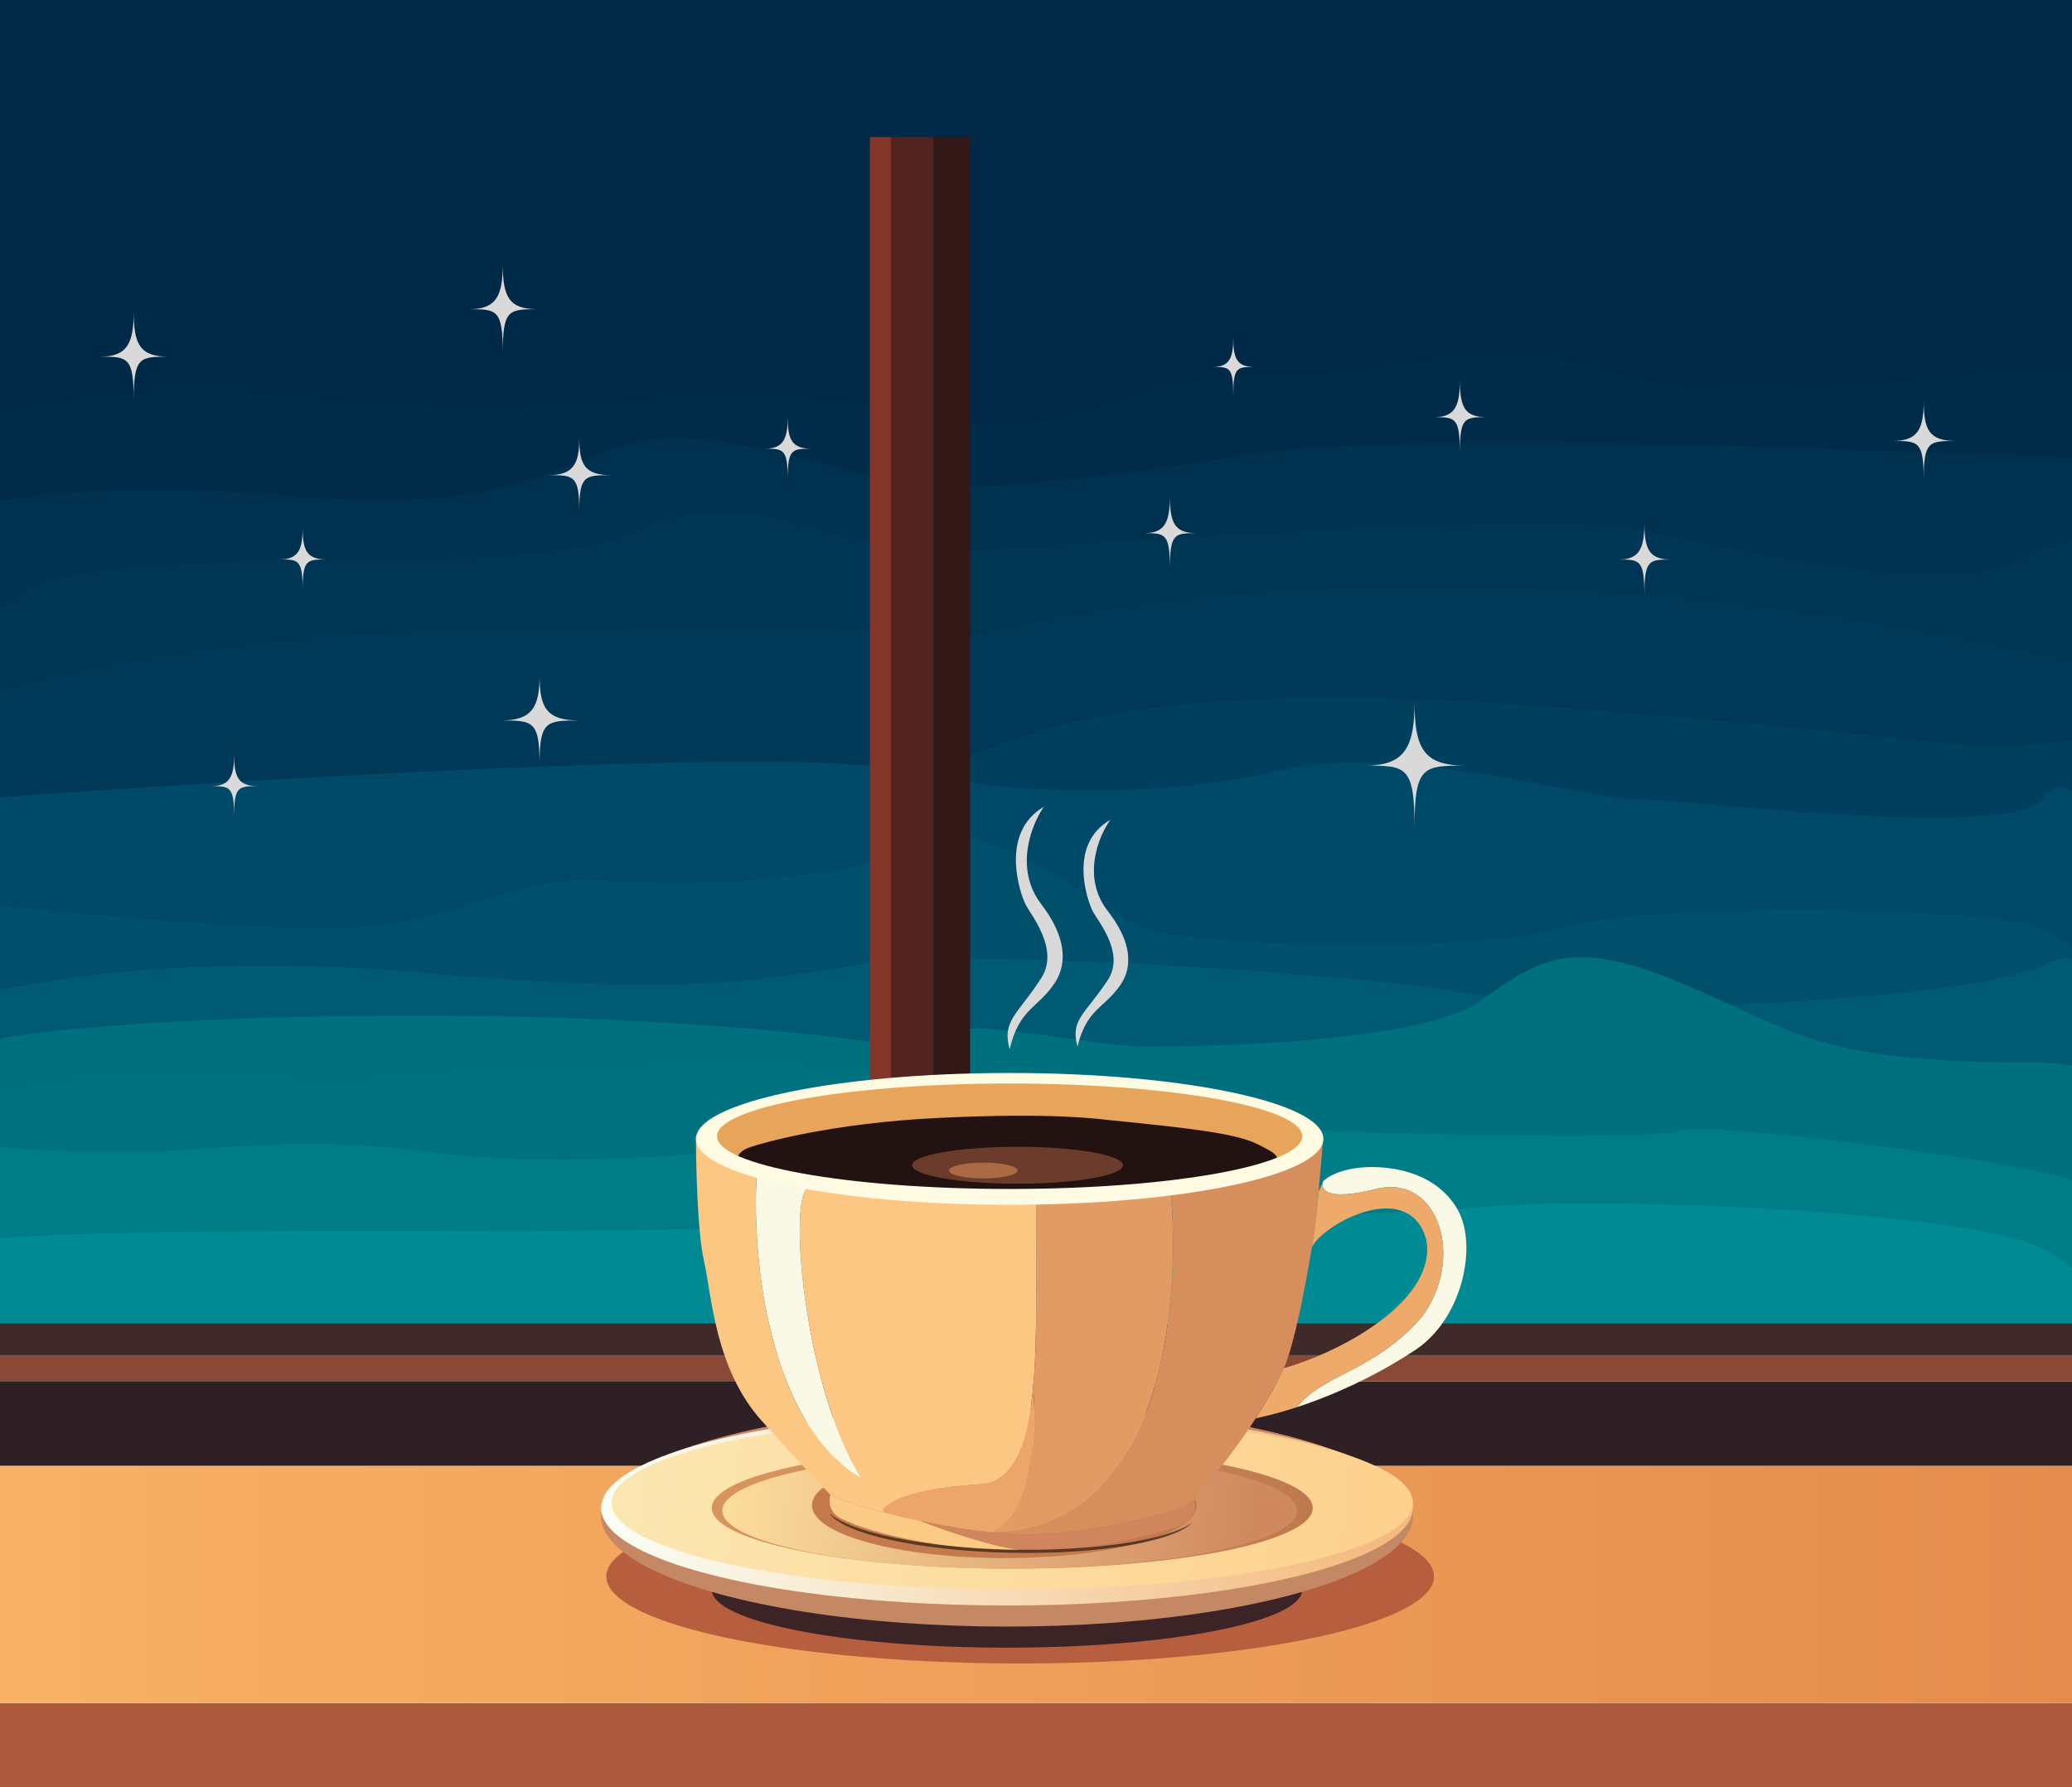 <svg width="393" height="339" viewBox="0 0 393 339" fill="none" xmlns="http://www.w3.org/2000/svg">
<rect width="393" height="83" fill="#002947"/>
<path d="M57 75.5C30.6 72.3 5 76.833 -4.5 79.5L-7.5 100.5C18 105.167 72 114.5 84 114.5C96 114.5 296.333 102.5 395 96.5C396.833 89.5 399.4 74.6 395 71C389.5 66.5 334.5 79.5 307.5 71C280.5 62.5 264 72 242 71C220 70 199.5 84.5 181.5 79.5C167.1 75.5 140.167 75.167 128.5 75.5C115.667 76.833 83.4 78.7 57 75.5Z" fill="#002C49"/>
<path d="M54 94C16 90.8 -5.833 95.333 -12 98V100.5L-2.5 123C11.5 125.833 44.7 131.8 65.5 133C86.3 134.2 296.5 128.833 399 126C405.5 115.333 413.127 86.5 388 86.5C366.5 86.5 273.5 80.5 235 86.5C207.777 90.743 180.5 94.621 166 90.5C128 79.7 122.125 83 112.5 86.5C101.5 90.5 92 97.2 54 94Z" fill="#00314F"/>
<path d="M77.5 106C-12.013 106 11 114 -3 115.5L-1.5 141.5H19.5C21.1 141.5 275.167 144.5 402 146L397 111.5C398.333 106.5 397.7 98.3 384.5 105.5C368 114.5 327 103 308 100C289 97 189.5 104 182.5 104.5C175.5 105 162 102.5 148 98.5C136.8 95.3 126 98.167 122 100C115 104.5 93.5 106 77.5 106Z" fill="#003554"/>
<path d="M89.5 119.5C50.599 119.5 10.333 127 -5 132.5V163C34.5 165.167 113.9 169.5 115.5 169.5C117.1 169.5 305.167 157.833 399 152C439.5 152.333 493.8 147.2 387 124C280.2 100.8 204.5 114.5 179 122L170 120.5C153 117 128 119.5 89.5 119.5Z" fill="#003958"/>
<path d="M292.5 134C200.5 127 190 144.5 174.5 145.5L196.5 168L396.5 162.5C405.333 154.333 417.2 138.5 394 140.5C365 143 384.5 141 292.5 134Z" fill="#00405E"/>
<path d="M170 146C150.4 141.6 45.833 147.833 -4 151.5V182.5C12.667 189.667 46.9 204.2 50.5 205C55 206 328 198 330.5 198C332.5 198 376 187.667 397.5 182.5V159.5C396.167 154.167 392.3 145.1 387.5 151.5C381.5 159.5 318 151.5 309.5 151.5C301 151.5 265.5 141 243.5 146C221.5 151 194.5 151.5 170 146Z" fill="#004968"/>
<path d="M61.5 176C40.3 176 7.333 172.667 -6.5 171V201.5L137.5 212L372 208.5L399 188C398.167 185.333 394.6 179.2 387 176C377.5 172 312 171 296 176C280 181 225.5 179.5 217 176C208.5 172.5 186.5 153.5 175 160C163.5 166.5 133.5 168.5 115 167C96.5 165.5 88 176 61.5 176Z" fill="#004F6B"/>
<path d="M80.5 184.5C36.1 180.5 4 186.167 -6.5 189.5L-4 202C-3.6 204 5.167 218.5 9.5 225.5L275 230L396.5 219.5C398.333 204.667 399.4 176.5 389 182.5C376 190 298.5 193 284.5 189.5C266.5 185 186 180 166.5 182.5C147 185 136 189.5 80.5 184.5Z" fill="#005A73"/>
<path d="M172 198.5C98 187.5 -5 194.5 -3.5 198.5C-10.3 199.483 -0.667 213.576 5 220.5L113.5 224.5C207.333 229 395.9 237.9 399.5 237.5C404 237 425.5 201.5 385 201.5C344.5 201.5 340.5 195.5 319 186.5C297.5 177.5 292 182 280.5 190C269 198 226.5 198.5 217.5 198.5C208.5 198.5 185.5 193.575 182 195.5C178.5 197.425 176.033 199.099 172 198.5Z" fill="#006F7E"/>
<path d="M51 204.5C5.571 201.774 -4.5 209 -6 209.5L-3 227.5L89.5 235.5L175.5 223C177.167 218.5 178 208.5 168 204.5C158 200.5 128.7 202.322 103.5 202.5C82.983 202.645 76 206 51 204.5Z" fill="#00717E"/>
<path d="M23.5 218.5C9.9 218.5 -1.833 217.5 -6 217L-3 246H397C399 239.667 400.8 226.3 392 223.5C381 220 324.5 212.5 318 214.5C312.8 216.1 271.833 215.167 252 214.5C230.333 211.833 183.6 207.7 170 212.5C153 218.5 107.5 222 81.5 218.5C55.5 215 40.5 218.5 23.5 218.5Z" fill="#007C87"/>
<path d="M98.5 233.5C74.809 233.5 21.5 233 -2.5 235V264L396.5 258.5C399 252.667 399.7 239.8 382.5 235C361 229 299 227 280.5 229C262 231 117.5 233.5 98.5 233.5Z" fill="#008B94"/>
<rect y="323" width="393" height="16" fill="#AD593D"/>
<rect y="278" width="393" height="45" fill="url(#paint0_linear_187_5)"/>
<rect y="262" width="393" height="16" fill="#2F2025"/>
<rect y="257" width="393" height="5" fill="#8A4837"/>
<rect y="251" width="393" height="6" fill="#3F2A29"/>
<rect x="177" y="26" width="7" height="225" fill="#321918"/>
<rect x="169" y="26" width="8" height="225" fill="#512421"/>
<rect x="165" y="26" width="4" height="225" fill="#823628"/>
<ellipse cx="193.5" cy="299" rx="78.5" ry="16.5" fill="#B75E3E"/>
<ellipse cx="191" cy="301.5" rx="56" ry="11" fill="#3C2326"/>
<ellipse cx="191" cy="287.5" rx="77" ry="21" fill="#C48864"/>
<ellipse cx="191" cy="286" rx="77" ry="18.5" fill="url(#paint1_linear_187_5)"/>
<ellipse cx="192" cy="285" rx="76" ry="16.5" fill="url(#paint2_linear_187_5)"/>
<ellipse cx="192" cy="286" rx="57" ry="11.5" fill="url(#paint3_linear_187_5)"/>
<ellipse cx="191.5" cy="286.5" rx="54.5" ry="11" fill="url(#paint4_linear_187_5)"/>
<ellipse cx="190.5" cy="285.5" rx="36.5" ry="10" fill="#C47A4D"/>
<path d="M143.5 223.5C142.667 238.08 145.5 269.893 163.5 280.5C153 264.5 149.5 229 153 225.5C153 223.5 147 223.5 144.5 222.5L143.5 223.5Z" fill="#F9F9E5"/>
<path fill-rule="evenodd" clip-rule="evenodd" d="M132 215.5C132 221.167 132.3 233.8 133.5 239C135 245.5 135.5 259.5 144.5 269.5C151.7 277.5 156.167 282.167 157.5 283.5C158.735 284.276 162.784 285.605 168 286.932C166.167 286.422 170.189 282.378 186 281.5C192.414 281.144 194.971 273.882 195.962 263C196.825 253.523 196.5 241.301 196.5 228.5L197 227L222 225.5C223.2 225.5 236.833 222.833 243.5 221.5L251 215.5H132ZM163.5 280.5C145.5 269.893 142.667 238.08 143.5 223.5L144.5 222.5C147 223.5 153 223.5 153 225.5C149.5 229 153 264.5 163.5 280.5Z" fill="#FCC783"/>
<path d="M168 286.932C170.023 287.447 172.222 287.961 174.5 288.443C178.935 289.381 183.671 290.195 188 290.646C196 287.966 196.641 271.098 195.962 263C194.971 273.882 192.414 281.144 186 281.5C170.189 282.378 166.167 286.422 168 286.932Z" fill="#ECA66A"/>
<path d="M196.5 228.5C196.5 241.301 196.825 253.523 195.962 263C196.641 271.098 196 287.966 188 290.646C220.4 290.646 224.167 247.215 222 225.5L197 227L196.5 228.5Z" fill="#E29B63"/>
<path d="M243.5 259.5C245.509 255.08 247.708 243.396 248.828 236.5C249.153 234.498 249.388 232.9 249.5 232C249.66 230.718 249.879 228.485 250.106 226C250.445 222.281 250.8 217.998 251 215.5L243.5 221.5C236.833 222.833 223.2 225.5 222 225.5C224.167 247.215 220.4 290.646 188 290.646C189.749 290.829 191.431 290.952 193 291C205.443 291.382 224.894 286.561 226.5 284.5C227.918 282.728 233.355 276.433 238.182 269C240.165 265.947 242.044 262.702 243.5 259.5Z" fill="#D68E5D"/>
<path d="M157.5 283.5C157.167 284.667 157.237 286.869 159.5 288C165.5 291 179 294 193 294C193.337 294 193.671 293.999 194 293.997C188.8 293.595 178.833 290.127 174.5 288.443C172.222 287.961 170.023 287.447 168 286.932C162.784 285.605 158.735 284.276 157.5 283.5Z" fill="#FBCA85"/>
<path d="M222 290C226.5 288.714 227 286.5 226.5 284.5C224.894 286.561 205.443 291.382 193 291C191.431 290.952 189.749 290.829 188 290.646C183.671 290.195 178.935 289.381 174.5 288.443C178.833 290.127 188.8 293.595 194 293.997C207.338 293.917 214.193 292.231 222 290Z" fill="#CF865C"/>
<path d="M263 221.5C256.5 220.778 252.333 222.667 251 224C250.333 225.5 251.4 227.9 261 225.5C273 222.5 278.015 239 269.5 250C260 260.5 251 260.5 246 266.88C254.722 264.034 262.699 259.868 268.5 256C277 250.333 280 237.5 277 230.5C275.714 227.5 272 222.5 263 221.5Z" fill="#F9F9E5"/>
<path d="M249.5 235.5C253.833 230.5 267.5 224.5 270.5 235C272.753 246.243 255.167 256.167 243.5 259.5C242.044 262.702 240.165 265.947 238.182 269C240.828 268.434 243.446 267.714 246 266.88C251 260.5 260 260.5 269.5 250C278.015 239 273 222.5 261 225.5C251.4 227.9 250.333 225.5 251 224L250.106 226C249.879 228.485 249.66 230.718 249.5 232C249.388 232.9 249.153 234.498 248.828 236.5L249.5 235.5Z" fill="#EEAA6B"/>
<path d="M139 215C138.2 215.4 138.667 218.833 139 220.5C143.667 221.667 153.1 224 153.5 224C153.9 224 169.667 225.333 177.5 226H211L230 224C234.333 223 243.2 221 244 221C244.8 221 245 218.667 245 217.5L239.5 212.5L216 209L198 207.5C187.5 208 166.3 209 165.5 209C164.5 209 140 214.5 139 215Z" fill="#221212"/>
<path d="M178.5 212C157 213 144 217 142.5 217.5C141 218 140 218.5 139.5 220.5C139 222.5 136.5 219.5 136.5 219.5L134 215L142.5 210L157.5 206.5L183 204.5L224 206.5C230.167 207.833 244.6 210.6 245 211C245.4 211.4 248.5 214.5 248.5 217C246.667 218.667 242.9 221.7 242.5 220.5C242 219 242.5 219 238.5 217C234.5 215 226 214 211 212.5C208.015 212.201 200 211 178.5 212Z" fill="#E7A55B"/>
<path fill-rule="evenodd" clip-rule="evenodd" d="M191.5 228.5C224.361 228.5 251 222.904 251 216C251 209.096 224.361 203.5 191.5 203.5C158.639 203.5 132 209.096 132 216C132 222.904 158.639 228.5 191.5 228.5ZM191.5 225.5C222.152 225.5 247 221.023 247 215.5C247 209.977 222.152 205.5 191.5 205.5C160.848 205.5 136 209.977 136 215.5C136 221.023 160.848 225.5 191.5 225.5Z" fill="#FFFBE3"/>
<ellipse cx="193" cy="221" rx="20" ry="3.5" fill="#6B3C2C"/>
<ellipse cx="186.5" cy="222" rx="6.5" ry="1.5" fill="#AB6A44"/>
<g opacity="0.55" filter="url(#filter0_d_187_5)">
<path fill-rule="evenodd" clip-rule="evenodd" d="M226.169 284.766C221.525 288.053 207.891 290.23 191.846 289.905C175.145 289.566 161.165 286.626 157.252 282.951C159.852 286.885 174.278 290.143 191.745 290.497C208.579 290.838 222.699 288.369 226.169 284.766Z" fill="black"/>
</g>
<path d="M197.5 171.5C192.3 164.7 195.667 156.333 198 153C189.5 158 193.5 169.5 194.5 171.5C195.5 173.5 201.015 180.032 197.5 185.5C193 192.5 190 193.5 191.5 199C193.317 191.279 196.838 191.243 200 186.5C201 185 204 180 197.5 171.5Z" fill="#D9D9D9"/>
<path d="M210.112 172.793C205.138 166.437 208.358 158.616 210.59 155.5C202.46 160.174 206.286 170.924 207.242 172.793C208.199 174.663 213.473 180.769 210.112 185.88C205.808 192.424 202.939 193.359 204.373 198.5C206.111 191.283 209.478 191.249 212.503 186.815C213.459 185.413 216.328 180.739 210.112 172.793Z" fill="#D9D9D9"/>
<path d="M25.362 76C25.362 67.649 24.255 67.649 19 67.649C24.255 67.649 25.362 64.965 25.362 59C25.362 65.263 26.468 67.649 32 67.649C26.468 67.649 25.362 67.649 25.362 76Z" fill="#D9D9D9"/>
<path d="M95.362 67C95.362 58.649 94.255 58.649 89 58.649C94.255 58.649 95.362 55.965 95.362 50C95.362 56.263 96.468 58.649 102 58.649C96.468 58.649 95.362 58.649 95.362 67Z" fill="#D9D9D9"/>
<path d="M109.872 97C109.872 90.123 108.851 90.123 104 90.123C108.851 90.123 109.872 87.912 109.872 83C109.872 88.158 110.894 90.123 116 90.123C110.894 90.123 109.872 90.123 109.872 97Z" fill="#D9D9D9"/>
<path d="M149.404 91C149.404 85.105 148.638 85.105 145 85.105C148.638 85.105 149.404 83.21 149.404 79C149.404 83.421 150.17 85.105 154 85.105C150.17 85.105 149.404 85.105 149.404 91Z" fill="#D9D9D9"/>
<path d="M57.404 112C57.404 106.105 56.638 106.105 53 106.105C56.638 106.105 57.404 104.211 57.404 100C57.404 104.421 58.17 106.105 62 106.105C58.17 106.105 57.404 106.105 57.404 112Z" fill="#D9D9D9"/>
<path d="M102.34 145C102.34 136.649 101.064 136.649 95 136.649C101.064 136.649 102.34 133.965 102.34 128C102.34 134.263 103.617 136.649 110 136.649C103.617 136.649 102.34 136.649 102.34 145Z" fill="#D9D9D9"/>
<path d="M364.872 91C364.872 83.632 363.851 83.632 359 83.632C363.851 83.632 364.872 81.263 364.872 76C364.872 81.526 365.894 83.632 371 83.632C365.894 83.632 364.872 83.632 364.872 91Z" fill="#D9D9D9"/>
<path d="M311.894 113C311.894 106.123 311.043 106.123 307 106.123C311.043 106.123 311.894 103.912 311.894 99C311.894 104.158 312.745 106.123 317 106.123C312.745 106.123 311.894 106.123 311.894 113Z" fill="#D9D9D9"/>
<path d="M221.894 108C221.894 101.123 221.043 101.123 217 101.123C221.043 101.123 221.894 98.912 221.894 94C221.894 99.158 222.745 101.123 227 101.123C222.745 101.123 221.894 101.123 221.894 108Z" fill="#D9D9D9"/>
<path d="M276.894 86C276.894 79.123 276.043 79.123 272 79.123C276.043 79.123 276.894 76.912 276.894 72C276.894 77.158 277.745 79.123 282 79.123C277.745 79.123 276.894 79.123 276.894 86Z" fill="#D9D9D9"/>
<path d="M233.915 75C233.915 69.597 233.234 69.597 230 69.597C233.234 69.597 233.915 67.86 233.915 64C233.915 68.053 234.596 69.597 238 69.597C234.596 69.597 233.915 69.597 233.915 75Z" fill="#D9D9D9"/>
<path d="M44.404 155C44.404 149.105 43.638 149.105 40 149.105C43.638 149.105 44.404 147.211 44.404 143C44.404 147.421 45.17 149.105 49 149.105C45.17 149.105 44.404 149.105 44.404 155Z" fill="#D9D9D9"/>
<path d="M268.298 157C268.298 145.211 266.681 145.211 259 145.211C266.681 145.211 268.298 141.421 268.298 133C268.298 141.842 269.915 145.211 278 145.211C269.915 145.211 268.298 145.211 268.298 157Z" fill="#D9D9D9"/>
<defs>
<filter id="filter0_d_187_5" x="153.252" y="282.951" width="76.917" height="15.577" filterUnits="userSpaceOnUse" color-interpolation-filters="sRGB">
<feFlood flood-opacity="0" result="BackgroundImageFix"/>
<feColorMatrix in="SourceAlpha" type="matrix" values="0 0 0 0 0 0 0 0 0 0 0 0 0 0 0 0 0 0 127 0" result="hardAlpha"/>
<feOffset dy="4"/>
<feGaussianBlur stdDeviation="2"/>
<feComposite in2="hardAlpha" operator="out"/>
<feColorMatrix type="matrix" values="0 0 0 0 0 0 0 0 0 0 0 0 0 0 0 0 0 0 0.25 0"/>
<feBlend mode="normal" in2="BackgroundImageFix" result="effect1_dropShadow_187_5"/>
<feBlend mode="normal" in="SourceGraphic" in2="effect1_dropShadow_187_5" result="shape"/>
</filter>
<linearGradient id="paint0_linear_187_5" x1="0" y1="300.5" x2="393" y2="300.5" gradientUnits="userSpaceOnUse">
<stop stop-color="#F8B165"/>
<stop offset="1" stop-color="#E48C4D"/>
</linearGradient>
<linearGradient id="paint1_linear_187_5" x1="119.5" y1="279" x2="265.5" y2="290" gradientUnits="userSpaceOnUse">
<stop stop-color="#FAFDF2"/>
<stop offset="1" stop-color="#F4B97D"/>
</linearGradient>
<linearGradient id="paint2_linear_187_5" x1="116" y1="277.5" x2="271" y2="293" gradientUnits="userSpaceOnUse">
<stop stop-color="#FCE7B2"/>
<stop offset="1" stop-color="#FDD08C"/>
</linearGradient>
<linearGradient id="paint3_linear_187_5" x1="145" y1="283.5" x2="249" y2="290" gradientUnits="userSpaceOnUse">
<stop stop-color="#D7945D"/>
<stop offset="1" stop-color="#C0794F"/>
</linearGradient>
<linearGradient id="paint4_linear_187_5" x1="137" y1="281.5" x2="237" y2="293.5" gradientUnits="userSpaceOnUse">
<stop stop-color="#FCDE9E"/>
<stop offset="1" stop-color="#D0895F"/>
</linearGradient>
</defs>
</svg>
